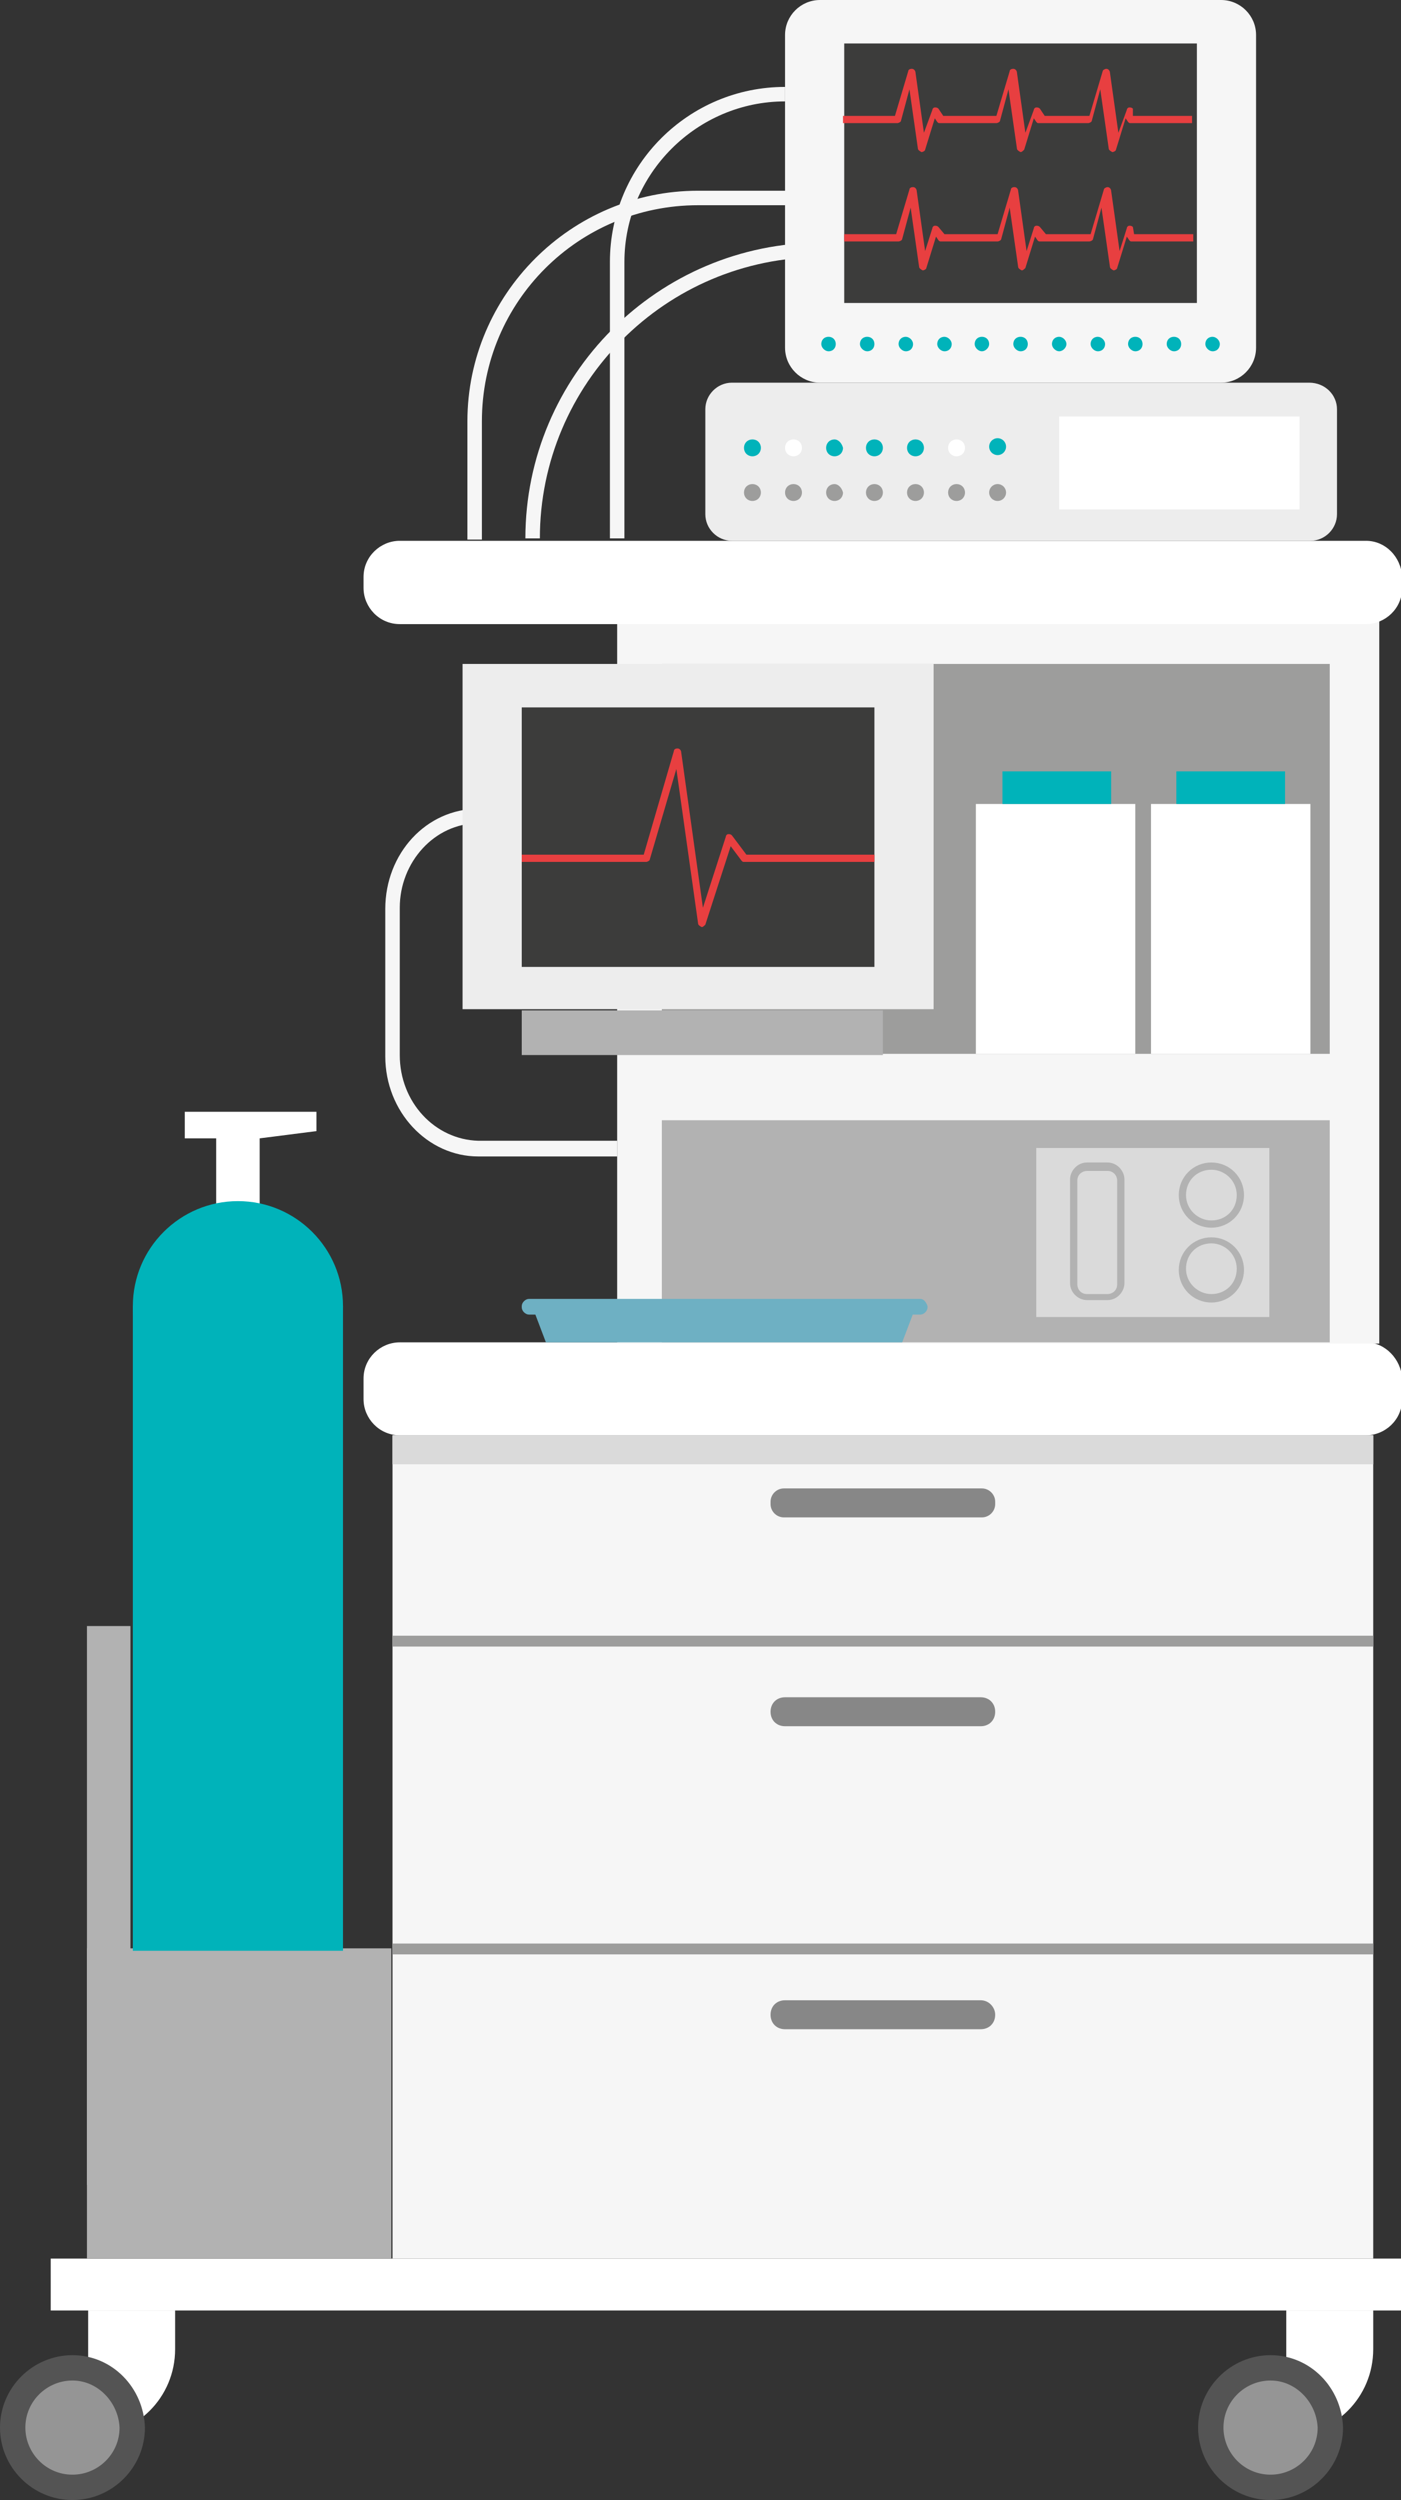<svg width="143" height="255" viewBox="0 0 143 255" fill="none" xmlns="http://www.w3.org/2000/svg">
<rect x="0" y="0" width="143" height="255" fill="#333333" stroke="none"/>
<g clip-path="url(#clip0)">
<path d="M139.425 136.919H40.804C38.832 136.919 37.106 138.52 37.106 140.613V142.707C37.106 144.677 38.709 146.4 40.804 146.4H139.425C141.397 146.4 143.123 144.8 143.123 142.707V140.613C143 138.643 141.397 136.919 139.425 136.919Z" fill="white"/>
<path d="M140.165 146.4H40.065V230.374H140.165V146.4Z" fill="#F6F6F6"/>
<path d="M140.165 146.4H40.065V149.355H140.165V146.4Z" fill="#DADADA"/>
<path d="M140.165 166.84H40.065V167.948H140.165V166.84Z" fill="#9D9D9C"/>
<path d="M140.165 198.238H40.065V199.346H140.165V198.238Z" fill="#9D9D9C"/>
<path d="M100.223 151.818H80.006C79.266 151.818 78.65 152.434 78.65 153.172V153.419C78.65 154.157 79.266 154.773 80.006 154.773H100.223C100.963 154.773 101.579 154.157 101.579 153.419V153.172C101.579 152.434 100.963 151.818 100.223 151.818Z" fill="#878787"/>
<path d="M100.1 173.119H80.129C79.266 173.119 78.65 173.735 78.65 174.597C78.65 175.459 79.266 176.074 80.129 176.074H100.1C100.963 176.074 101.579 175.459 101.579 174.597C101.579 173.735 100.963 173.119 100.1 173.119Z" fill="#878787"/>
<path d="M100.1 204.025H80.129C79.266 204.025 78.65 204.64 78.65 205.502C78.65 206.364 79.266 206.98 80.129 206.98H100.1C100.963 206.98 101.579 206.364 101.579 205.502C101.579 204.763 100.963 204.025 100.1 204.025Z" fill="#878787"/>
<path d="M143 230.374H5.178V235.669H143V230.374Z" fill="white"/>
<path d="M131.289 248.474C136.22 248.474 140.165 244.534 140.165 239.609V235.669H131.289V248.474Z" fill="white"/>
<path d="M129.686 240.225C125.618 240.225 122.29 243.549 122.29 247.612C122.29 251.676 125.618 255 129.686 255C133.754 255 137.083 251.676 137.083 247.612C136.96 243.549 133.754 240.225 129.686 240.225Z" fill="#545454"/>
<path d="M129.686 242.81C127.098 242.81 124.879 244.903 124.879 247.612C124.879 250.198 126.974 252.414 129.686 252.414C132.275 252.414 134.494 250.321 134.494 247.612C134.371 245.026 132.275 242.81 129.686 242.81Z" fill="#959595"/>
<path d="M8.999 248.474C13.93 248.474 17.875 244.534 17.875 239.609V235.669H8.999V248.474Z" fill="white"/>
<path d="M7.397 240.225C3.328 240.225 0 243.549 0 247.612C0 251.676 3.328 255 7.397 255C11.465 255 14.793 251.676 14.793 247.612C14.67 243.549 11.465 240.225 7.397 240.225Z" fill="#545454"/>
<path d="M7.397 242.81C4.808 242.81 2.589 244.903 2.589 247.612C2.589 250.198 4.685 252.414 7.397 252.414C9.985 252.414 12.204 250.321 12.204 247.612C12.081 245.026 9.985 242.81 7.397 242.81Z" fill="#959595"/>
<path d="M140.781 61.072H62.994V137.043H140.781V61.072Z" fill="#F6F6F6"/>
<path d="M139.425 55.162H40.804C38.832 55.162 37.106 56.763 37.106 58.856V59.964C37.106 61.934 38.709 63.658 40.804 63.658H139.425C141.397 63.658 143.123 62.057 143.123 59.964V58.856C143 56.763 141.397 55.162 139.425 55.162Z" fill="white"/>
<path d="M135.727 67.721H67.555V107.492H135.727V67.721Z" fill="#9D9D9C"/>
<path d="M135.727 114.264H67.555V136.919H135.727V114.264Z" fill="#B2B2B2"/>
<path d="M115.879 82.004H99.607V107.492H115.879V82.004Z" fill="white"/>
<path d="M133.754 82.004H117.482V107.492H133.754V82.004Z" fill="white"/>
<path d="M90.115 103.059H53.255V107.615H90.115V103.059Z" fill="#B2B2B2"/>
<path d="M113.414 78.679H102.319V82.004H113.414V78.679Z" fill="#00B3BA"/>
<path d="M131.165 78.679H120.071V82.004H131.165V78.679Z" fill="#00B3BA"/>
<path d="M129.563 117.096H105.771V134.334H129.563V117.096Z" fill="#DADADA"/>
<path d="M123.646 118.573C121.797 118.573 120.317 120.051 120.317 121.898C120.317 123.745 121.797 125.222 123.646 125.222C125.495 125.222 126.974 123.745 126.974 121.898C126.974 120.051 125.495 118.573 123.646 118.573ZM123.646 124.483C122.29 124.483 121.057 123.375 121.057 121.898C121.057 120.42 122.167 119.312 123.646 119.312C125.002 119.312 126.235 120.42 126.235 121.898C126.235 123.375 125.125 124.483 123.646 124.483Z" fill="#B2B2B2"/>
<path d="M123.646 126.207C121.797 126.207 120.317 127.685 120.317 129.532C120.317 131.379 121.797 132.856 123.646 132.856C125.495 132.856 126.974 131.379 126.974 129.532C126.974 127.685 125.495 126.207 123.646 126.207ZM123.646 131.994C122.29 131.994 121.057 130.886 121.057 129.409C121.057 127.931 122.167 126.823 123.646 126.823C125.002 126.823 126.235 127.931 126.235 129.409C126.235 130.886 125.125 131.994 123.646 131.994Z" fill="#B2B2B2"/>
<path d="M113.044 118.573H110.948C109.962 118.573 109.222 119.435 109.222 120.297V130.886C109.222 131.871 110.085 132.61 110.948 132.61H113.044C114.03 132.61 114.77 131.748 114.77 130.886V120.297C114.77 119.435 114.03 118.573 113.044 118.573ZM114.03 131.009C114.03 131.625 113.537 131.994 113.044 131.994H110.948C110.332 131.994 109.962 131.502 109.962 131.009V120.42C109.962 119.805 110.455 119.435 110.948 119.435H113.044C113.66 119.435 114.03 119.928 114.03 120.42V131.009Z" fill="#B2B2B2"/>
<path d="M39.941 198.73H8.876V230.374H39.941V198.73Z" fill="#B2B2B2"/>
<path d="M13.314 165.855H8.876V222.863H13.314V165.855Z" fill="#B2B2B2"/>
<path d="M55.721 136.919H92.087L93.443 133.349H54.365L55.721 136.919Z" fill="#6EB0C3"/>
<path d="M93.936 132.487H53.995C53.625 132.487 53.255 132.856 53.255 133.226V133.349C53.255 133.718 53.625 134.087 53.995 134.087H93.936C94.306 134.087 94.676 133.718 94.676 133.349V133.226C94.553 132.856 94.306 132.487 93.936 132.487Z" fill="#6EB0C3"/>
<path d="M124.632 0H83.704C81.732 0 80.129 1.601 80.129 3.571V35.461C80.129 37.431 81.732 39.032 83.704 39.032H124.632C126.604 39.032 128.207 37.431 128.207 35.461V3.571C128.207 1.601 126.604 0 124.632 0Z" fill="#F6F6F6"/>
<path d="M122.166 4.433H86.17V30.905H122.166V4.433Z" fill="#3C3C3B"/>
<path d="M133.631 39.032H74.705C73.226 39.032 71.993 40.263 71.993 41.741V52.453C71.993 53.931 73.226 55.162 74.705 55.162H133.754C135.234 55.162 136.466 53.931 136.466 52.453V41.741C136.466 40.263 135.234 39.032 133.631 39.032Z" fill="#EDEDED"/>
<path d="M84.567 34.353C84.074 34.353 83.828 34.722 83.828 35.092C83.828 35.461 84.198 35.831 84.567 35.831C85.06 35.831 85.307 35.461 85.307 35.092C85.307 34.722 85.06 34.353 84.567 34.353Z" fill="#00B3BA"/>
<path d="M88.512 34.353C88.019 34.353 87.772 34.722 87.772 35.092C87.772 35.461 88.142 35.831 88.512 35.831C89.005 35.831 89.252 35.461 89.252 35.092C89.252 34.722 89.005 34.353 88.512 34.353Z" fill="#00B3BA"/>
<path d="M92.457 34.353C91.964 34.353 91.717 34.722 91.717 35.092C91.717 35.461 92.087 35.831 92.457 35.831C92.95 35.831 93.197 35.461 93.197 35.092C93.197 34.722 92.827 34.353 92.457 34.353Z" fill="#00B3BA"/>
<path d="M96.402 34.353C95.909 34.353 95.662 34.722 95.662 35.092C95.662 35.461 96.032 35.831 96.402 35.831C96.895 35.831 97.141 35.461 97.141 35.092C97.141 34.722 96.772 34.353 96.402 34.353Z" fill="#00B3BA"/>
<path d="M100.224 34.353C99.73 34.353 99.484 34.722 99.484 35.092C99.484 35.461 99.854 35.831 100.224 35.831C100.593 35.831 100.963 35.461 100.963 35.092C100.963 34.722 100.717 34.353 100.224 34.353Z" fill="#00B3BA"/>
<path d="M104.168 34.353C103.675 34.353 103.428 34.722 103.428 35.092C103.428 35.461 103.798 35.831 104.168 35.831C104.661 35.831 104.908 35.461 104.908 35.092C104.908 34.722 104.661 34.353 104.168 34.353Z" fill="#00B3BA"/>
<path d="M108.113 34.353C107.62 34.353 107.373 34.722 107.373 35.092C107.373 35.461 107.743 35.831 108.113 35.831C108.483 35.831 108.853 35.461 108.853 35.092C108.853 34.722 108.483 34.353 108.113 34.353Z" fill="#00B3BA"/>
<path d="M112.058 34.353C111.565 34.353 111.318 34.722 111.318 35.092C111.318 35.461 111.688 35.831 112.058 35.831C112.551 35.831 112.797 35.461 112.797 35.092C112.797 34.722 112.428 34.353 112.058 34.353Z" fill="#00B3BA"/>
<path d="M115.879 34.353C115.386 34.353 115.14 34.722 115.14 35.092C115.14 35.461 115.509 35.831 115.879 35.831C116.372 35.831 116.619 35.461 116.619 35.092C116.619 34.722 116.372 34.353 115.879 34.353Z" fill="#00B3BA"/>
<path d="M119.824 34.353C119.331 34.353 119.085 34.722 119.085 35.092C119.085 35.461 119.455 35.831 119.824 35.831C120.317 35.831 120.564 35.461 120.564 35.092C120.564 34.722 120.317 34.353 119.824 34.353Z" fill="#00B3BA"/>
<path d="M123.769 34.353C123.276 34.353 123.029 34.722 123.029 35.092C123.029 35.461 123.399 35.831 123.769 35.831C124.262 35.831 124.509 35.461 124.509 35.092C124.509 34.722 124.139 34.353 123.769 34.353Z" fill="#00B3BA"/>
<path d="M76.801 44.819C76.308 44.819 75.938 45.188 75.938 45.681C75.938 46.173 76.308 46.543 76.801 46.543C77.294 46.543 77.664 46.173 77.664 45.681C77.664 45.188 77.294 44.819 76.801 44.819Z" fill="#00B3BA"/>
<path d="M80.992 44.819C80.499 44.819 80.129 45.188 80.129 45.681C80.129 46.173 80.499 46.543 80.992 46.543C81.485 46.543 81.855 46.173 81.855 45.681C81.855 45.188 81.485 44.819 80.992 44.819Z" fill="white"/>
<path d="M85.184 44.819C84.691 44.819 84.321 45.188 84.321 45.681C84.321 46.173 84.691 46.543 85.184 46.543C85.677 46.543 86.047 46.173 86.047 45.681C85.923 45.188 85.554 44.819 85.184 44.819Z" fill="#00B3BA"/>
<path d="M89.252 44.819C88.759 44.819 88.389 45.188 88.389 45.681C88.389 46.173 88.759 46.543 89.252 46.543C89.745 46.543 90.115 46.173 90.115 45.681C90.115 45.188 89.745 44.819 89.252 44.819Z" fill="#00B3BA"/>
<path d="M93.443 44.819C92.95 44.819 92.58 45.188 92.58 45.681C92.58 46.173 92.95 46.543 93.443 46.543C93.936 46.543 94.306 46.173 94.306 45.681C94.306 45.188 93.936 44.819 93.443 44.819Z" fill="#00B3BA"/>
<path d="M97.634 44.819C97.141 44.819 96.772 45.188 96.772 45.681C96.772 46.173 97.141 46.543 97.634 46.543C98.127 46.543 98.497 46.173 98.497 45.681C98.497 45.188 98.127 44.819 97.634 44.819Z" fill="white"/>
<path d="M101.826 46.42C102.302 46.42 102.689 46.034 102.689 45.558C102.689 45.082 102.302 44.696 101.826 44.696C101.349 44.696 100.963 45.082 100.963 45.558C100.963 46.034 101.349 46.42 101.826 46.42Z" fill="#00B3BA"/>
<path d="M76.801 49.375C76.308 49.375 75.938 49.744 75.938 50.237C75.938 50.729 76.308 51.099 76.801 51.099C77.294 51.099 77.664 50.729 77.664 50.237C77.664 49.744 77.294 49.375 76.801 49.375Z" fill="#9D9D9C"/>
<path d="M80.992 49.375C80.499 49.375 80.129 49.744 80.129 50.237C80.129 50.729 80.499 51.099 80.992 51.099C81.485 51.099 81.855 50.729 81.855 50.237C81.855 49.744 81.485 49.375 80.992 49.375Z" fill="#9D9D9C"/>
<path d="M85.184 49.375C84.691 49.375 84.321 49.744 84.321 50.237C84.321 50.729 84.691 51.099 85.184 51.099C85.677 51.099 86.047 50.729 86.047 50.237C85.923 49.744 85.554 49.375 85.184 49.375Z" fill="#9D9D9C"/>
<path d="M89.252 49.375C88.759 49.375 88.389 49.744 88.389 50.237C88.389 50.729 88.759 51.099 89.252 51.099C89.745 51.099 90.115 50.729 90.115 50.237C90.115 49.744 89.745 49.375 89.252 49.375Z" fill="#9D9D9C"/>
<path d="M93.443 49.375C92.95 49.375 92.58 49.744 92.58 50.237C92.58 50.729 92.95 51.099 93.443 51.099C93.936 51.099 94.306 50.729 94.306 50.237C94.306 49.744 93.936 49.375 93.443 49.375Z" fill="#9D9D9C"/>
<path d="M97.634 49.375C97.141 49.375 96.772 49.744 96.772 50.237C96.772 50.729 97.141 51.099 97.634 51.099C98.127 51.099 98.497 50.729 98.497 50.237C98.497 49.744 98.127 49.375 97.634 49.375Z" fill="#9D9D9C"/>
<path d="M101.826 51.099C102.302 51.099 102.689 50.713 102.689 50.237C102.689 49.761 102.302 49.375 101.826 49.375C101.349 49.375 100.963 49.761 100.963 50.237C100.963 50.713 101.349 51.099 101.826 51.099Z" fill="#9D9D9C"/>
<path d="M132.645 42.48H108.113V51.96H132.645V42.48Z" fill="white"/>
<path d="M53.625 54.916H55.104C55.104 39.155 67.925 26.227 83.828 26.227V24.749C67.185 24.749 53.625 38.293 53.625 54.916Z" fill="#F6F6F6"/>
<path d="M47.708 42.972V55.039H49.187V42.972C49.187 30.782 59.049 20.932 71.254 20.932H83.335V19.454H71.254C58.309 19.454 47.708 30.043 47.708 42.972Z" fill="#F6F6F6"/>
<path d="M62.254 26.719V54.915H63.734V26.719C63.734 17.73 71.13 10.343 80.129 10.343V8.865C70.267 8.865 62.254 16.869 62.254 26.719Z" fill="#F6F6F6"/>
<path d="M40.804 107.615V92.593C40.804 87.914 44.379 83.974 48.817 83.974V82.496C43.516 82.496 39.325 87.052 39.325 92.716V107.738C39.325 113.402 43.64 117.957 48.817 117.957H62.994V116.357H48.817C44.379 116.234 40.804 112.417 40.804 107.615Z" fill="#F6F6F6"/>
<path d="M95.292 67.721H47.215V102.936H95.292V67.721Z" fill="#EDEDED"/>
<path d="M89.252 72.154H53.255V98.626H89.252V72.154Z" fill="#3C3C3B"/>
<path d="M74.705 85.205C74.582 85.082 74.459 85.082 74.335 85.082C74.212 85.082 74.089 85.205 74.089 85.328L71.747 92.593L69.528 76.709C69.528 76.586 69.404 76.34 69.158 76.34C68.911 76.34 68.788 76.463 68.788 76.586L65.706 87.175H53.255V87.914H65.953C66.076 87.914 66.323 87.791 66.323 87.668L69.035 78.433L71.254 94.194C71.254 94.317 71.377 94.44 71.624 94.563C71.747 94.563 71.87 94.44 71.993 94.317L74.582 86.313L75.692 87.791C75.815 87.914 75.815 87.914 75.938 87.914H89.252V87.175H76.185L74.705 85.205Z" fill="#E83F40"/>
<path d="M115.633 11.082C115.509 10.958 115.386 10.958 115.263 10.958C115.139 10.958 115.016 11.082 115.016 11.205L114.153 13.544L113.29 7.388C113.29 7.265 113.167 7.018 112.921 7.018C112.797 7.018 112.551 7.141 112.551 7.265L111.195 11.82H106.633L106.14 11.082C106.017 10.958 105.894 10.958 105.771 10.958C105.647 10.958 105.524 11.082 105.524 11.205L104.661 13.544L103.798 7.388C103.798 7.265 103.675 7.018 103.428 7.018C103.182 7.018 103.058 7.141 103.058 7.265L101.702 11.82H96.278L95.785 11.082C95.662 10.958 95.539 10.958 95.415 10.958C95.292 10.958 95.169 11.082 95.169 11.205L94.306 13.544L93.443 7.388C93.443 7.265 93.32 7.018 93.073 7.018C92.827 7.018 92.703 7.141 92.703 7.265L91.347 11.82H86.046V12.559H91.594C91.717 12.559 91.964 12.436 91.964 12.313L92.827 9.111L93.689 15.145C93.689 15.268 93.813 15.391 94.059 15.514C94.183 15.514 94.429 15.391 94.429 15.268L95.415 12.067L95.662 12.436C95.785 12.559 95.785 12.559 95.909 12.559H101.702C101.826 12.559 102.072 12.436 102.072 12.313L102.935 9.111L103.798 15.145C103.798 15.268 103.921 15.391 104.168 15.514C104.291 15.514 104.414 15.391 104.538 15.268L105.524 12.067L105.771 12.436C105.894 12.559 105.894 12.559 106.017 12.559H111.071C111.195 12.559 111.441 12.436 111.441 12.313L112.304 9.111L113.167 15.145C113.167 15.268 113.29 15.391 113.537 15.514C113.66 15.514 113.907 15.391 113.907 15.268L114.893 12.067L115.139 12.436C115.263 12.559 115.263 12.559 115.386 12.559H121.673V11.82H115.633V11.082Z" fill="#E83F40"/>
<path d="M115.633 23.148C115.509 23.025 115.386 23.025 115.263 23.025C115.14 23.025 115.016 23.148 115.016 23.271L114.277 25.611L113.414 19.454C113.414 19.331 113.29 19.085 113.044 19.085C112.921 19.085 112.674 19.208 112.674 19.331L111.318 23.887H106.757L106.14 23.148C106.017 23.025 105.894 23.025 105.771 23.025C105.647 23.025 105.524 23.148 105.524 23.271L104.784 25.611L103.921 19.454C103.921 19.331 103.798 19.085 103.552 19.085C103.305 19.085 103.182 19.208 103.182 19.331L101.826 23.887H96.402L95.785 23.148C95.662 23.025 95.539 23.025 95.415 23.025C95.292 23.025 95.169 23.148 95.169 23.271L94.429 25.611L93.566 19.454C93.566 19.331 93.443 19.085 93.196 19.085C92.95 19.085 92.827 19.208 92.827 19.331L91.471 23.887H86.17V24.626H91.717C91.84 24.626 92.087 24.503 92.087 24.38L92.95 21.178L93.813 27.212C93.813 27.335 93.936 27.458 94.183 27.581C94.306 27.581 94.552 27.458 94.552 27.335L95.539 24.133L95.785 24.503C95.909 24.626 95.909 24.626 96.032 24.626H101.826C101.949 24.626 102.196 24.503 102.196 24.38L103.058 21.178L103.921 27.212C103.921 27.335 104.045 27.458 104.291 27.581C104.415 27.581 104.538 27.458 104.661 27.335L105.647 24.133L105.894 24.503C106.017 24.626 106.017 24.626 106.14 24.626H111.195C111.318 24.626 111.565 24.503 111.565 24.38L112.427 21.178L113.29 27.212C113.29 27.335 113.414 27.458 113.66 27.581C113.783 27.581 114.03 27.458 114.03 27.335L115.016 24.133L115.263 24.503C115.386 24.626 115.386 24.626 115.509 24.626H121.796V23.887H115.756L115.633 23.148Z" fill="#E83F40"/>
<path d="M26.504 114.633H22.066V126.084H26.504V114.633Z" fill="white"/>
<path d="M35.01 133.226H13.56V198.976H35.01V133.226Z" fill="#00B3BA"/>
<path d="M24.285 122.513C18.368 122.513 13.56 127.315 13.56 133.226C13.56 139.136 18.368 146.154 24.285 146.154C30.203 146.154 35.01 139.136 35.01 133.226C35.01 127.315 30.203 122.513 24.285 122.513Z" fill="#00B3BA"/>
<path d="M18.861 116.111H22.066H26.504L32.298 115.372V113.402H18.861V116.111Z" fill="white"/>
</g>
<defs>
<clipPath id="clip0">
<rect width="143" height="255" fill="white"/>
</clipPath>
</defs>
</svg>
